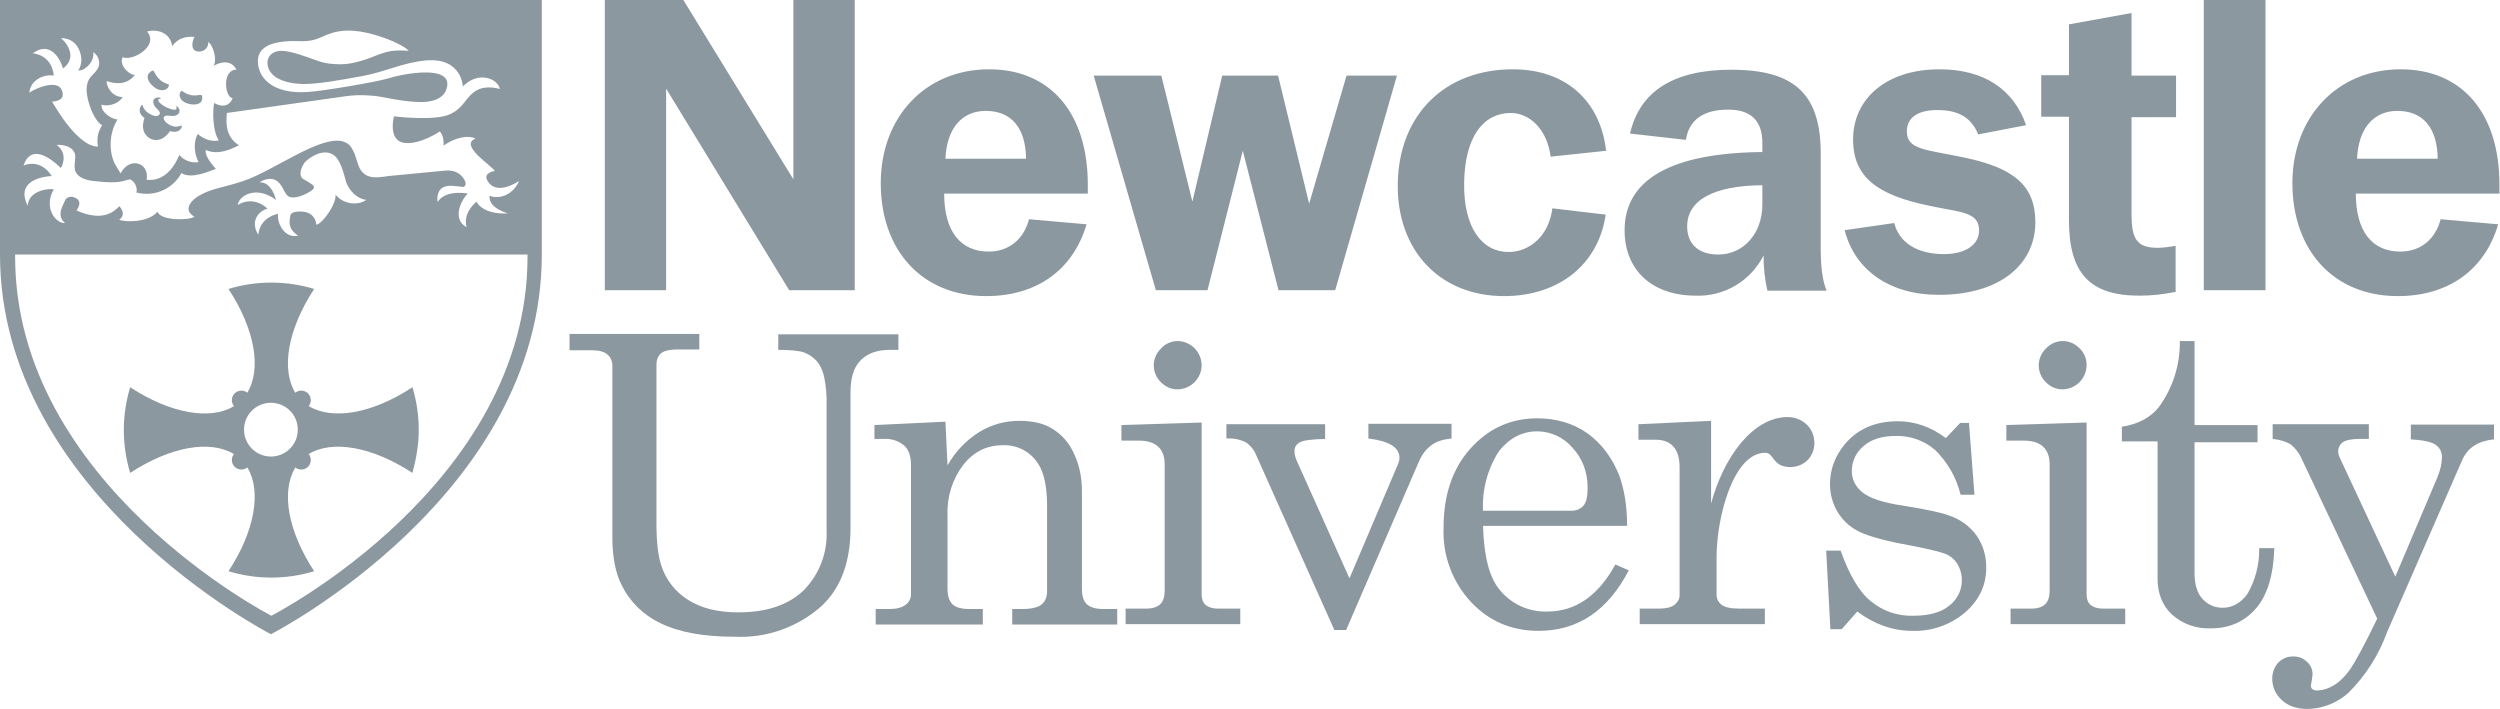 <svg width="2419" height="686" viewBox="0 0 2419 686" fill="none" xmlns="http://www.w3.org/2000/svg">
<path d="M954.223 286.511C892.45 286.511 852.217 242.62 852.217 177.19C852.217 113.385 895.295 67.056 957.068 67.056C1016 67.056 1052.57 108.915 1052.57 178.815V187.35H913.583C913.583 223.925 929.433 243.432 956.661 243.432C975.762 243.432 990.392 232.053 995.675 212.14L1051.35 217.017C1038.35 261.314 1002.99 286.511 954.223 286.511V286.511ZM992.831 153.618C992.424 123.139 978.2 107.289 953.816 107.289C931.058 107.289 916.021 123.951 914.802 153.618H992.831ZM2320.13 286.511C2258.35 286.511 2218.12 242.62 2218.12 177.19C2218.12 113.385 2261.2 67.056 2322.97 67.056C2381.9 67.056 2418.48 108.915 2418.48 178.815V187.35H2279.49C2279.49 223.925 2295.34 243.432 2322.57 243.432C2341.67 243.432 2356.3 232.053 2361.58 212.14L2417.26 217.017C2404.25 261.314 2368.89 286.511 2320.13 286.511V286.511ZM2358.73 153.618C2358.33 123.139 2344.1 107.289 2319.72 107.289C2296.96 107.289 2281.93 123.951 2280.71 153.618H2358.73ZM1058.26 73.152H1123.69L1153.76 195.071L1182.62 73.152H1236.67L1266.74 197.103L1302.91 73.152H1351.68L1291.94 280.821H1237.08L1202.53 145.897L1168.39 280.821H1118.41L1058.26 73.152V73.152ZM1461.81 109.321C1435.4 109.321 1417.52 132.079 1416.7 176.377C1415.89 220.674 1434.18 243.839 1459.78 243.839C1479.7 243.839 1498.8 228.396 1502.05 201.573L1553.66 207.669C1546.75 255.624 1508.55 286.511 1455.31 286.511C1393.54 286.511 1351.27 242.62 1352.49 177.19C1353.71 110.947 1398.01 67.056 1463.85 67.056C1513.83 67.056 1548.38 96.316 1554.07 145.897L1500.42 151.586C1496.76 124.358 1479.7 109.321 1461.81 109.321V109.321ZM1706.47 247.09C1700.42 259.16 1691.05 269.248 1679.45 276.161C1667.86 283.074 1654.53 286.525 1641.04 286.104C1597.96 286.104 1571.95 260.908 1571.95 222.706C1571.95 173.938 1616.65 147.929 1705.25 147.116V138.175C1705.25 117.043 1694.27 106.07 1672.33 106.07C1647.94 106.07 1634.13 116.23 1631.28 135.331L1577.23 129.235C1586.58 88.188 1619.5 67.462 1675.17 67.462C1737.35 67.462 1761.74 91.846 1761.74 148.742V240.994C1761.74 258.063 1763.36 271.474 1767.43 281.228H1710.12C1707.57 270.031 1706.34 258.573 1706.47 247.09V247.09ZM1632.5 219.049C1632.5 236.117 1643.47 246.277 1662.57 246.277C1686.96 246.277 1705.25 225.957 1705.25 197.916V179.222C1656.89 179.628 1632.5 194.258 1632.5 219.049ZM1832.86 215.797C1837.73 234.898 1855.21 245.871 1880.81 245.871C1902.76 245.871 1914.95 236.117 1914.95 223.113C1914.95 204.825 1897.47 205.637 1866.99 199.135C1817.82 188.975 1793.03 172.313 1793.03 134.924C1793.03 95.91 1824.73 67.056 1876.75 67.056C1919.42 67.056 1948.27 86.156 1960.46 121.107L1914.14 130.047C1907.23 113.385 1894.63 106.476 1874.71 106.476C1855.61 106.476 1845.05 113.791 1845.05 127.203C1845.05 145.491 1864.96 144.678 1902.35 152.806C1947.46 162.559 1969.41 178.815 1969.41 214.985C1969.41 256.031 1934.86 285.291 1875.93 285.291C1828.39 285.291 1794.65 261.314 1784.9 222.706L1832.86 215.797V215.797ZM2132.37 0H2192.11V280.821H2132.37V0ZM916.834 450.289C924.142 437.201 934.623 426.161 947.314 418.184C959.143 410.851 972.818 407.044 986.735 407.211C999.333 407.211 1009.9 409.649 1018.43 414.932C1027.63 420.616 1034.87 428.985 1039.16 438.91C1044.44 449.883 1046.88 462.075 1046.88 475.486V569.77C1046.88 576.679 1048.51 581.962 1051.76 584.807C1055.01 587.652 1060.29 589.277 1067.61 589.277H1081.02V604.314H979.42V589.277H989.173C998.114 589.277 1004.62 587.652 1007.87 584.807C1011.52 581.962 1013.15 577.492 1013.15 571.802V489.303C1013.15 471.422 1010.31 458.011 1005.02 449.476C1001.46 443.555 996.382 438.696 990.306 435.408C984.23 432.12 977.383 430.522 970.479 430.782C955.036 430.782 942.437 436.878 932.277 449.476C921.588 463.427 916.124 480.683 916.834 498.244V569.77C916.834 576.679 918.46 581.556 921.711 584.807C924.962 587.652 930.245 589.277 937.561 589.277H950.972V604.314H847.34V589.277H860.751C867.254 589.277 872.537 588.058 876.194 585.213C877.84 584.082 879.182 582.564 880.103 580.792C881.024 579.021 881.496 577.05 881.478 575.053V449.883C881.478 441.755 879.446 435.252 874.975 431.188C869.655 426.691 862.833 424.369 855.875 424.686H846.121V411.275L914.802 408.024L916.834 450.289V450.289ZM1085.08 411.275L1162.71 408.837V575.053C1162.71 579.524 1163.92 582.775 1165.96 584.807C1169.21 587.652 1173.27 588.871 1178.15 588.871H1200.09V603.908H1089.15V588.871H1109.47C1115.56 588.871 1120.03 587.245 1122.88 584.4C1125.72 581.556 1126.94 577.085 1126.94 571.396V449.476C1126.94 441.755 1124.91 436.065 1120.44 432.001C1115.97 427.937 1109.47 426.312 1100.93 426.312H1085.08V411.275V411.275ZM1139.54 329.995C1145.72 330.102 1151.61 332.632 1155.95 337.041C1160.28 341.45 1162.71 347.385 1162.71 353.566C1162.6 359.677 1160.13 365.509 1155.8 369.831C1151.48 374.152 1145.65 376.627 1139.54 376.731C1133.04 376.731 1127.75 374.293 1123.28 369.822C1121.11 367.71 1119.38 365.184 1118.19 362.392C1117 359.6 1116.39 356.6 1116.38 353.566C1116.38 347.47 1118.81 341.781 1123.28 337.31C1125.31 335.001 1127.82 333.154 1130.62 331.892C1133.42 330.63 1136.47 329.984 1139.54 329.995V329.995ZM1941.36 411.275L2018.99 408.837V575.053C2018.99 579.524 2020.2 582.775 2022.24 584.807C2025.49 587.652 2029.55 588.871 2034.43 588.871H2056.37V603.908H1945.43V588.871H1965.75C1971.84 588.871 1976.31 587.245 1979.16 584.4C1982 581.556 1983.22 577.085 1983.22 571.396V449.476C1983.22 441.755 1981.19 436.065 1976.72 432.001C1972.25 427.937 1965.75 426.312 1957.21 426.312H1941.36V411.275V411.275ZM1995.82 329.995C2001.92 329.995 2007.61 332.434 2012.08 336.904C2014.34 339.033 2016.13 341.62 2017.32 344.493C2018.51 347.365 2019.08 350.458 2018.99 353.566C2018.88 359.677 2016.41 365.509 2012.09 369.831C2007.76 374.152 2001.93 376.627 1995.82 376.731C1989.32 376.731 1984.04 374.293 1979.57 369.822C1977.39 367.71 1975.66 365.184 1974.47 362.392C1973.28 359.6 1972.67 356.6 1972.66 353.566C1972.66 347.47 1975.09 341.781 1979.57 337.31C1981.63 335.041 1984.14 333.221 1986.93 331.962C1989.73 330.704 1992.75 330.034 1995.82 329.995V329.995ZM1186.28 410.462H1282.19V424.686C1269.59 425.092 1261.46 425.905 1257.8 427.937C1254.14 429.969 1252.52 432.814 1252.52 436.472C1252.52 439.316 1253.33 442.568 1254.55 445.412L1305.76 559.61L1352.9 448.664C1353.71 446.632 1354.12 445.006 1354.12 442.974C1354.12 432.814 1343.96 426.718 1324.05 424.28V410.056H1404.51V424.28C1396.38 425.092 1389.88 427.124 1385 430.782C1380.13 434.44 1376.47 438.91 1373.63 445.006L1302.51 609.597H1291.13L1215.54 440.536C1213.51 435.403 1209.96 431.01 1205.38 427.937C1199.58 425.088 1193.13 423.826 1186.68 424.28V410.462H1186.28ZM1574.39 508.81H1434.99C1435.8 538.477 1441.09 559.204 1451.65 571.396C1457.2 578.015 1464.18 583.285 1472.07 586.806C1479.95 590.326 1488.54 592.005 1497.17 591.716C1524.4 591.716 1546.34 576.679 1563.01 546.199L1576.01 551.889C1555.69 590.903 1526.84 610.41 1488.64 610.41C1462.63 610.41 1440.68 601.063 1423.21 582.368C1414.27 572.718 1407.34 561.392 1402.8 549.045C1398.27 536.699 1396.22 523.576 1396.79 510.436C1396.79 479.143 1405.32 453.54 1422.8 434.033C1440.28 414.526 1461.81 404.773 1487.42 404.773C1506.11 404.773 1522.37 409.649 1536.18 419.403C1549.6 429.156 1560.16 442.974 1567.07 460.855C1571.54 473.454 1574.39 489.303 1574.39 508.81V508.81ZM1434.99 494.18H1520.34C1525.21 494.18 1529.28 492.555 1532.12 489.303C1534.97 486.052 1536.18 480.363 1536.18 471.828C1536.18 456.791 1531.31 443.787 1521.55 433.22C1517.34 428.276 1512.11 424.301 1506.22 421.565C1500.33 418.83 1493.91 417.399 1487.42 417.371C1472.79 417.371 1460.59 423.873 1450.43 436.472C1439.38 453.619 1433.98 473.802 1434.99 494.18V494.18ZM1780.84 532.382C1789.37 556.359 1799.12 573.021 1810.5 581.962C1822.03 591.437 1836.64 596.353 1851.55 595.78C1866.59 595.78 1878.37 592.528 1886.09 586.026C1892.18 581.407 1896.34 574.696 1897.76 567.19C1899.19 559.684 1897.78 551.916 1893.82 545.386C1890.93 540.887 1886.65 537.46 1881.62 535.633C1876.34 533.601 1862.52 530.35 1840.58 526.286C1819.44 522.222 1804.81 517.751 1796.69 513.281C1788.56 508.81 1782.06 502.308 1777.59 494.586C1773.08 486.658 1770.7 477.698 1770.68 468.577C1770.68 454.353 1775.55 441.348 1784.9 429.969C1797.09 415.339 1814.16 407.617 1836.11 407.617C1852.77 407.617 1868.21 412.9 1882.84 423.873L1896.66 409.243H1905.19L1910.48 478.737H1897.07C1893.07 462.194 1884.48 447.119 1872.28 435.252C1861.66 426.181 1848.03 421.399 1834.07 421.841C1821.07 421.841 1810.5 425.092 1803.19 431.595C1799.65 434.513 1796.8 438.174 1794.83 442.317C1792.86 446.461 1791.83 450.986 1791.81 455.572C1791.81 463.7 1795.06 470.609 1801.97 476.299C1808.88 481.988 1821.88 486.459 1841.8 489.303C1864.55 492.961 1879.59 496.212 1886.5 499.057C1896.95 502.555 1906.04 509.234 1912.51 518.158C1918.85 527.339 1922.12 538.294 1921.86 549.45C1921.86 566.519 1914.95 580.743 1901.54 592.528C1887.31 604.687 1869.04 611.068 1850.33 610.41C1831.23 610.41 1813.35 603.908 1797.09 591.716L1782.06 608.784H1771.08L1767.02 532.788H1780.84V532.382ZM2199.02 410.462H2292.09V424.686H2283.55C2275.42 424.686 2269.73 425.905 2266.89 427.937C2264.04 429.969 2262.42 433.22 2262.42 436.878C2262.42 438.504 2262.82 440.536 2263.64 442.161L2317.69 557.985L2358.33 462.075C2361.17 455.166 2362.8 448.664 2362.8 442.161C2362.8 437.284 2360.77 433.22 2356.7 430.376C2352.64 427.531 2344.92 425.905 2332.73 425.092V410.869H2413.19V425.092C2397.75 426.718 2387.59 433.22 2382.31 445.412L2309.56 612.036C2301.64 633.884 2289.02 653.724 2272.58 670.151C2261.66 680.081 2247.51 685.712 2232.75 686C2222.59 686 2214.06 683.155 2207.96 677.466C2205.02 674.871 2202.67 671.682 2201.06 668.108C2199.45 664.535 2198.61 660.659 2198.61 656.739C2198.61 650.643 2200.65 645.36 2204.3 641.296C2208.37 637.232 2212.84 635.2 2218.93 635.2C2224.22 635.2 2228.69 636.826 2232.34 640.483C2236 643.735 2237.63 647.799 2237.63 652.675L2236.82 658.771L2236 663.242C2236 666.493 2238.03 668.119 2242.5 668.119C2247.98 667.822 2253.29 666.144 2257.95 663.242C2263.64 659.991 2268.92 654.707 2274.2 647.392C2279.08 640.077 2288.02 623.821 2300.21 598.624L2226.25 442.161C2223.88 437.463 2220.56 433.31 2216.5 429.969C2212.43 427.531 2206.74 425.499 2199.02 424.686V410.462ZM585.213 0H661.21L767.686 173.532V0H827.02V280.821H763.622L644.548 85.75V280.821H585.213V0Z" fill="#8C989F"/>
<path d="M549.856 323.086H676.652V338.123H655.519C648.204 338.123 642.921 339.342 639.67 341.781C636.825 344.219 635.199 347.877 635.199 353.16V506.778C635.199 524.66 636.825 538.477 640.076 547.825C644.558 561.316 653.615 572.816 665.679 580.336C678.277 588.464 694.533 592.528 714.447 592.528C742.082 592.528 763.215 585.213 777.845 570.989C785.276 563.397 791.06 554.354 794.836 544.424C798.613 534.494 800.299 523.892 799.79 513.281V392.174C800.101 382.763 799.282 373.349 797.352 364.133C795.726 357.63 793.288 352.753 790.037 349.096C786.644 345.494 782.474 342.714 777.845 340.968C772.968 339.342 764.434 338.529 753.055 338.529V323.493H869.284V338.529H861.156C848.152 338.529 838.805 342.187 832.302 349.096C825.8 356.005 822.955 366.165 822.955 379.576V510.842C822.955 543.76 813.608 568.957 794.914 586.432C771.842 606.961 741.635 617.614 710.789 616.099C680.309 616.099 656.738 611.629 639.263 603.095C622.821 595.431 609.488 582.384 601.468 566.112C595.372 553.92 592.527 538.477 592.527 519.783V353.973C592.527 349.502 590.902 345.438 587.651 343C584.399 340.155 579.523 338.936 573.02 338.936H551.075V323.086H549.856ZM2105.55 237.743C2099.05 238.962 2092.95 239.775 2087.67 239.775C2066.94 239.775 2062.47 230.428 2062.47 206.856V113.385H2105.55V73.151H2062.47V12.598L2001.92 23.571V72.745H1975.09V112.978H2001.92V212.952C2001.92 263.752 2021.42 286.104 2070.19 286.104C2081.16 286.104 2092.95 284.885 2105.14 282.446V237.743H2105.55ZM2186.01 530.756C2186.25 546.145 2182.32 561.31 2174.64 574.647C2168.13 583.588 2160 588.058 2150.66 588.058C2142.94 588.058 2136.43 585.213 2131.15 579.524C2125.87 573.834 2123.43 565.3 2123.43 554.327V427.937H2184.39V411.275H2123.43V329.995H2109.21C2109.56 352.719 2102.57 374.952 2089.29 393.393C2081.16 403.96 2068.97 410.462 2053.12 412.9V427.124H2087.67V559.61C2087.67 574.24 2092.14 585.62 2101.48 594.56C2106.66 599.198 2112.69 602.769 2119.25 605.07C2125.8 607.372 2132.75 608.358 2139.68 607.971C2157.16 607.971 2171.79 601.469 2182.76 588.871C2193.74 576.272 2199.83 556.765 2200.64 530.349H2186.01V530.756ZM1729.63 403.553C1695.9 403.553 1667.45 442.974 1655.66 487.271V407.211L1585.36 410.462V425.499H1602.02C1609.34 425.499 1615.02 427.531 1619.09 432.001C1623.15 436.471 1625.18 442.974 1625.18 452.727V575.866C1625.18 579.524 1623.56 582.368 1620.31 585.213C1617.06 587.652 1612.18 588.871 1605.68 588.871H1586.58V603.907H1707.68V588.871H1682.89C1674.77 588.871 1669.08 587.652 1665.82 585.213C1664.2 583.998 1662.9 582.395 1662.04 580.549C1661.19 578.704 1660.82 576.675 1660.95 574.647V538.884C1660.95 501.495 1676.8 438.097 1708.09 438.097C1716.62 438.097 1715 451.915 1732.07 451.915C1745.89 451.915 1755.64 441.755 1755.64 428.343C1755.23 413.307 1743.45 403.553 1729.63 403.553V403.553ZM405.178 416.152C405.203 402.109 403.149 388.14 399.082 374.699C360.068 400.302 321.866 406.804 298.702 392.987C299.921 391.361 300.734 389.329 300.734 387.297C300.734 382.014 296.67 377.95 291.386 377.95C289.354 377.95 287.322 378.763 285.697 379.982C271.879 357.224 278.382 318.616 303.985 279.602C276.963 271.369 248.101 271.369 221.08 279.602C246.683 318.616 253.185 356.817 239.367 379.982C237.742 378.763 235.71 377.95 233.678 377.95C228.395 377.95 224.331 382.014 224.331 387.297C224.331 389.329 225.143 391.361 226.363 392.987C203.604 406.804 164.997 400.302 125.982 374.699C117.75 401.721 117.75 430.582 125.982 457.604C164.997 432.001 203.198 425.499 226.363 439.316C225.143 440.942 224.331 442.974 224.331 445.006C224.331 450.289 228.395 454.353 233.678 454.353C235.71 454.353 237.742 453.54 239.367 452.321C253.185 475.079 246.683 513.687 221.08 552.701C248.101 560.934 276.963 560.934 303.985 552.701C278.382 513.687 271.879 475.486 285.697 452.321C287.322 453.54 289.354 454.353 291.386 454.353C296.67 454.353 300.734 450.289 300.734 445.006C300.734 442.974 299.921 440.942 298.702 439.316C321.46 425.499 360.068 432.001 399.082 457.604C402.739 444.193 405.178 429.969 405.178 416.152V416.152ZM262.126 441.755C255.228 441.755 248.612 439.014 243.734 434.137C238.857 429.259 236.116 422.643 236.116 415.745C236.116 401.521 247.495 389.736 262.126 389.736C276.35 389.736 288.135 401.115 288.135 415.745C288.135 430.375 276.35 441.755 262.126 441.755ZM139.8 114.198C134.517 129.641 145.489 134.111 145.489 134.111C145.489 134.111 155.243 140.207 164.59 126.796C172.718 129.641 176.376 123.951 175.969 121.513C172.718 121.919 170.686 123.951 164.59 121.106C158.494 117.855 158.088 114.604 158.494 113.385C159.713 110.946 163.371 112.166 166.622 112.166C169.873 112.572 173.125 110.54 173.531 108.508C174.344 105.663 172.312 103.225 170.28 102.412C173.531 109.321 162.965 104.851 160.526 103.631C158.088 102.412 148.334 96.316 156.056 95.097C154.43 93.878 151.179 93.878 149.147 95.91C147.521 97.535 148.334 101.193 150.366 103.631C152.398 106.07 155.649 108.102 154.43 110.54C153.617 111.759 151.585 113.791 145.489 110.54C139.393 107.289 138.581 103.631 137.768 101.193C135.33 102.819 132.485 108.915 139.8 114.198V114.198ZM163.371 81.686C161.745 81.279 157.275 79.654 154.837 77.216C151.179 73.964 150.366 71.526 148.741 68.681C147.928 67.462 145.489 69.494 144.27 70.713C141.425 73.558 143.051 78.841 147.521 82.905C156.462 91.439 164.184 85.75 163.371 81.686V81.686ZM184.097 100.787C190.193 102.006 195.07 99.974 195.476 96.316C195.883 94.691 195.883 91.846 194.257 91.846C191.006 91.846 188.974 93.065 184.097 91.846C180.846 91.033 177.189 89.001 175.969 87.782C172.312 89.407 172.312 98.755 184.097 100.787Z" fill="#8C989F"/>
<path d="M0 0V246.277C0 479.143 262.127 613.661 262.127 613.661C262.127 613.661 524.254 479.956 524.254 246.277V0H0ZM98.348 101.193C101.6 102.819 113.385 102.412 118.668 93.878C108.102 93.878 102.819 83.312 103.225 78.435C110.134 80.873 122.732 83.312 130.86 71.933C128.828 74.777 114.198 64.617 118.668 55.27C128.015 59.74 154.431 44.297 142.239 30.48C153.618 27.635 164.998 32.512 166.623 44.704C173.532 34.95 183.286 35.357 188.162 35.763C186.13 39.421 184.098 47.955 190.194 49.581C195.071 50.8 201.573 48.361 201.573 40.64C206.45 43.891 210.514 58.928 206.45 63.804C206.45 63.804 221.893 54.051 228.802 67.462C214.985 67.056 217.017 93.878 225.145 95.097C220.674 105.257 211.733 102.412 207.263 99.567C205.637 106.883 205.637 127.203 211.733 135.737C207.263 137.363 197.916 135.737 191.414 129.641C188.569 133.705 186.13 145.491 192.226 156.87C188.779 157.421 185.248 157.075 181.974 155.865C178.7 154.655 175.792 152.621 173.532 149.961C169.468 159.714 160.121 175.97 141.833 173.938C145.084 157.682 125.577 150.774 116.636 167.842L112.572 160.934C106.883 152.806 103.225 132.486 113.791 115.417C109.727 116.23 97.129 108.915 98.348 101.193V101.193ZM31.699 51.613C47.549 39.827 57.709 54.864 60.96 66.243C76.809 54.457 61.773 38.608 58.928 36.982C58.928 36.982 71.526 35.763 76.809 48.768C81.686 60.96 75.59 68.275 75.59 68.275C75.59 68.275 79.654 68.275 82.092 66.243C91.033 60.147 90.627 52.019 90.22 50.393C90.22 50.393 96.723 54.457 95.91 62.179C95.504 67.462 90.22 71.526 87.782 74.371C85.75 77.216 80.467 83.312 86.969 102.819C90.22 112.166 95.097 119.481 98.755 121.107C96.723 125.171 93.065 130.047 94.691 141.833C74.777 141.833 52.425 101.6 50.393 98.348C61.773 97.535 61.366 91.846 60.147 88.188C56.083 74.777 30.48 87.376 28.448 89.814C29.261 76.809 43.485 71.526 52.019 73.152C49.987 52.425 31.699 51.613 31.699 51.613V51.613ZM58.928 162.559C58.928 162.559 67.056 149.555 54.864 140.207C54.864 140.207 68.681 138.988 72.339 148.335C73.965 152.806 70.713 160.934 73.152 166.217C75.59 171.5 82.499 174.345 90.627 175.158C118.262 178.409 119.075 174.345 125.983 173.532C132.079 176.377 133.299 184.911 131.673 186.13C140.025 188.457 148.919 187.874 156.895 184.477C164.872 181.079 171.455 175.07 175.564 167.436C185.318 173.938 204.012 164.998 208.889 163.372C202.793 156.87 197.916 149.148 199.135 145.084C211.327 150.774 224.332 143.865 231.241 140.614C216.204 131.267 219.455 114.604 219.455 109.321L334.872 93.065C348.69 91.033 362.507 92.659 367.384 93.472C372.667 94.284 391.768 98.755 407.617 98.755C423.06 98.755 429.563 92.659 431.595 87.376C441.755 60.96 388.923 71.526 375.105 75.996C364.539 79.248 312.114 88.188 297.89 89.001C263.346 91.44 249.122 74.777 249.528 58.521C249.935 42.672 269.036 39.014 290.168 39.827C311.301 40.64 312.52 30.886 334.466 29.667C357.224 28.448 390.955 43.078 395.425 49.174C380.389 47.955 374.293 49.987 366.165 52.832C358.443 56.083 342.594 62.179 330.402 62.179C325.931 62.179 317.397 62.179 308.863 59.334C297.077 55.27 282.04 49.174 271.88 49.174C265.378 49.174 258.063 53.238 258.876 62.179C260.501 77.216 280.415 81.28 294.232 81.28C308.05 81.28 328.776 77.622 350.722 73.558C373.073 69.494 389.736 60.553 411.681 58.521C447.038 55.27 447.851 83.718 447.851 83.718C462.481 68.275 481.988 75.996 483.614 86.156C483.614 86.156 471.828 82.092 462.075 86.969C449.883 93.472 449.883 104.038 435.252 110.54C420.622 117.449 381.201 112.572 381.201 112.572C381.201 112.572 375.105 135.331 390.549 138.175C405.992 140.614 425.499 127.203 425.499 127.203C429.156 130.454 429.563 138.175 429.156 141.02C441.348 132.079 454.353 130.86 460.043 134.111C443.787 140.614 476.299 160.527 478.737 165.404C478.737 165.404 467.358 167.03 471.422 174.345C472.235 175.97 478.737 189.788 502.308 175.158C495.399 190.601 480.769 192.633 473.86 189.382C473.86 189.382 470.609 199.948 491.335 206.45C471.422 207.669 462.481 199.135 461.262 195.071C461.262 195.071 447.444 205.231 451.508 219.861C436.472 211.733 447.038 192.226 452.727 187.35C446.632 186.13 429.969 184.911 423.467 195.477C423.467 195.477 421.435 185.318 428.75 181.254C434.033 178.409 442.568 180.441 447.851 180.847C449.883 180.847 451.102 178.815 450.289 175.97C449.883 175.158 446.225 164.185 431.595 164.998L376.325 170.281C369.416 171.094 358.443 173.938 351.534 167.436C344.626 160.934 346.251 151.586 339.342 141.833C324.712 123.545 282.447 153.618 248.309 169.874C229.615 178.815 211.327 180.847 199.948 185.724C190.194 189.788 182.473 195.477 182.473 202.386C182.473 206.857 188.162 209.701 188.162 209.701C183.286 213.359 155.244 213.765 152.399 204.825C143.459 215.797 119.481 214.985 115.417 212.546C123.139 206.857 115.417 199.541 115.417 199.541C110.54 204.825 99.161 214.985 73.965 203.605C73.965 203.605 82.092 193.852 70.713 190.601C67.462 189.788 63.804 191.414 62.992 193.852C61.773 197.509 53.645 208.482 62.992 215.797C53.645 216.61 41.859 200.354 52.019 183.286C48.361 182.066 27.635 183.692 26.822 199.135C15.443 176.377 37.795 171.094 49.987 170.281C49.987 170.281 40.64 153.212 22.758 160.121C29.667 139.801 47.142 151.18 58.928 162.559V162.559ZM288.543 227.989C275.132 231.241 267.816 215.391 269.036 206.857C269.036 206.857 251.56 209.701 249.935 227.177C240.588 212.14 253.186 202.793 258.876 201.98C258.876 201.98 246.277 188.569 230.021 198.322C231.241 188.975 248.309 179.222 267.004 193.445C267.004 193.445 263.346 175.97 251.154 176.377C251.154 176.377 258.876 171.094 265.784 173.938C274.319 177.596 274.319 188.569 280.415 190.601C288.543 193.039 301.141 184.911 302.36 183.692C303.579 182.473 304.799 180.847 302.36 178.815C301.141 178.002 299.922 176.783 294.639 173.938C286.511 170.281 293.419 158.495 295.451 156.463C302.767 149.555 316.178 143.052 324.712 151.586C330.808 157.682 334.059 173.532 334.872 175.97C335.685 178.409 340.968 191.414 354.379 193.445C344.219 200.354 329.995 195.884 324.712 188.162C325.525 198.322 311.301 217.017 306.018 217.423C306.018 217.423 306.018 202.793 286.917 204.825C283.259 205.231 280.821 206.857 280.821 209.295C280.008 214.578 278.383 221.487 288.543 227.989V227.989ZM510.436 248.309C510.436 469.39 262.533 595.78 262.533 595.78C262.533 595.78 14.63 468.577 14.63 248.309V246.277H510.436V248.309Z" fill="#8C989F"/>
</svg>
